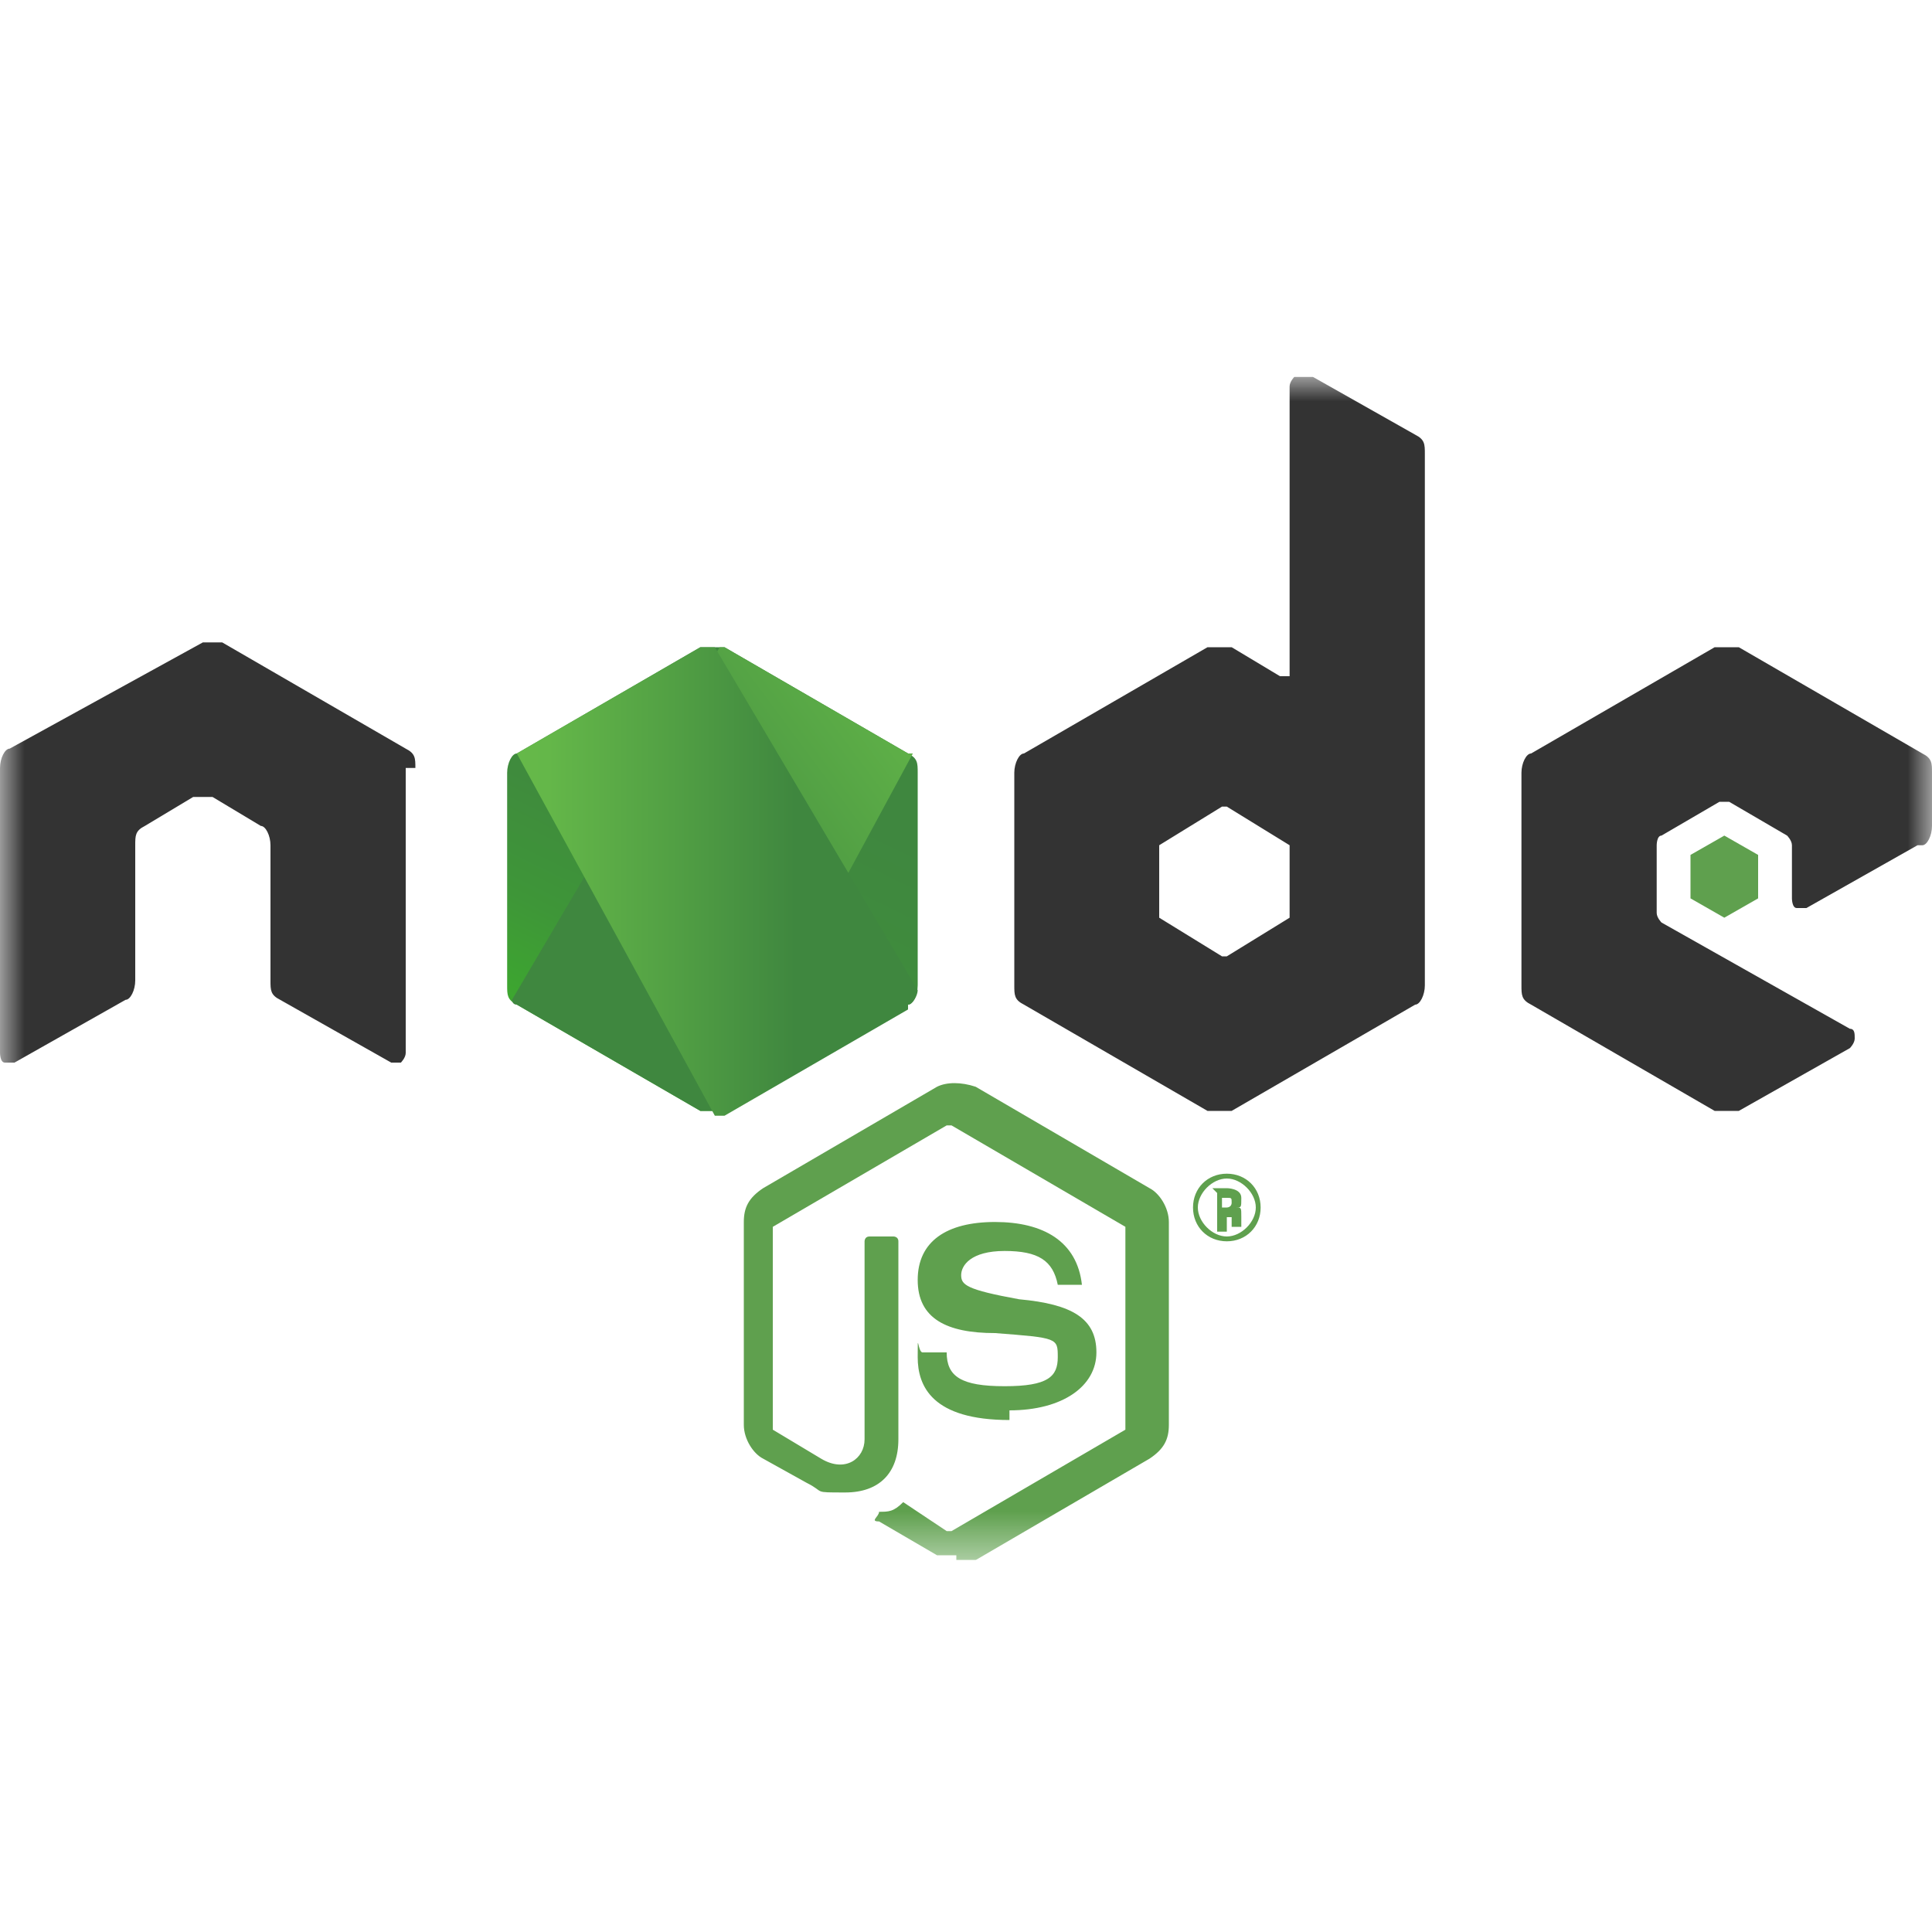 <?xml version="1.0" encoding="UTF-8"?>
<svg xmlns="http://www.w3.org/2000/svg" xmlns:xlink="http://www.w3.org/1999/xlink" version="1.1" viewBox="0 0 40 40">
  <defs>
    <style>
      .cls-1 {
        fill: none;
      }

      .cls-2 {
        mask: url(#mask);
      }

      .cls-3, .cls-4 {
        fill: #5fa04e;
      }

      .cls-5 {
        fill: #fff;
      }

      .cls-4, .cls-6 {
        fill-rule: evenodd;
      }

      .cls-7 {
        fill: url(#Degradado_sin_nombre);
      }

      .cls-8 {
        fill: url(#Degradado_sin_nombre_4);
      }

      .cls-9 {
        fill: url(#Degradado_sin_nombre_3);
      }

      .cls-10 {
        fill: url(#Degradado_sin_nombre_2);
      }

      .cls-6 {
        fill: #333;
      }

      .cls-11 {
        clip-path: url(#clippath);
      }
    </style>
    <clipPath id="clippath">
      <rect class="cls-1" y="7.8" width="40" height="24.5"/>
    </clipPath>
    <mask id="mask" x="0" y="7.8" width="40" height="24.5" maskUnits="userSpaceOnUse">
      <g id="mask0_337_7900">
        <path class="cls-5" d="M40,7.8H0v24.5h40V7.8Z"/>
      </g>
    </mask>
    <linearGradient id="Degradado_sin_nombre" data-name="Degradado sin nombre" x1="73.6" y1="11.2" x2="69.9" y2="3.6" gradientTransform="translate(-51.7 25.4) scale(.9 -.9)" gradientUnits="userSpaceOnUse">
      <stop offset="0" stop-color="#3f873f"/>
      <stop offset=".3" stop-color="#3f8b3d"/>
      <stop offset=".6" stop-color="#3e9638"/>
      <stop offset=".9" stop-color="#3da92e"/>
      <stop offset="1" stop-color="#3dae2b"/>
    </linearGradient>
    <linearGradient id="Degradado_sin_nombre_2" data-name="Degradado sin nombre 2" x1="71.3" y1="7.2" x2="81.8" y2="15" gradientTransform="translate(-51.7 25.4) scale(.9 -.9)" gradientUnits="userSpaceOnUse">
      <stop offset=".1" stop-color="#3f873f"/>
      <stop offset=".4" stop-color="#52a044"/>
      <stop offset=".7" stop-color="#64b749"/>
      <stop offset=".9" stop-color="#6abf4b"/>
    </linearGradient>
    <linearGradient id="Degradado_sin_nombre_3" data-name="Degradado sin nombre 3" x1="67.2" y1="13.8" x2="76.7" y2="13.8" gradientTransform="translate(-51.7 25.4) scale(.9 -.9)" gradientUnits="userSpaceOnUse">
      <stop offset="0" stop-color="#6abf4b"/>
      <stop offset=".3" stop-color="#64b749"/>
      <stop offset=".6" stop-color="#52a044"/>
      <stop offset=".9" stop-color="#3f873f"/>
    </linearGradient>
    <linearGradient id="Degradado_sin_nombre_4" data-name="Degradado sin nombre 4" x1="67.2" y1="7.8" x2="76.7" y2="7.8" gradientTransform="translate(-51.7 25.4) scale(.9 -.9)" gradientUnits="userSpaceOnUse">
      <stop offset="0" stop-color="#6abf4b"/>
      <stop offset=".3" stop-color="#64b749"/>
      <stop offset=".6" stop-color="#52a044"/>
      <stop offset=".9" stop-color="#3f873f"/>
    </linearGradient>
  </defs>
  <!-- Generator: Adobe Illustrator 28.7.1, SVG Export Plug-In . SVG Version: 1.2.0 Build 142)  -->
  <g>
    <g id="Capa_1">
      <g class="cls-11">
        <g class="cls-2">
          <g>
            <path class="cls-3" d="M19.8,32.2c-.1,0-.3,0-.4,0l-1.2-.7c-.2,0,0-.1,0-.2.2,0,.3,0,.5-.2,0,0,0,0,0,0l.9.6s0,0,.1,0l3.6-2.1s0,0,0,0v-4.2s0,0,0,0l-3.6-2.1s0,0-.1,0l-3.6,2.1s0,0,0,0v4.2s0,0,0,0l1,.6c.5.3.9,0,.9-.4v-4.1c0,0,0-.1.1-.1h.5c0,0,.1,0,.1.1v4.1c0,.7-.4,1.1-1.1,1.1s-.4,0-.8-.2l-.9-.5c-.2-.1-.4-.4-.4-.7v-4.2c0-.3.1-.5.4-.7l3.6-2.1c.2-.1.5-.1.8,0l3.6,2.1c.2.1.4.4.4.7v4.2c0,.3-.1.5-.4.7l-3.6,2.1c-.1,0-.2,0-.4,0h0Z"/>
            <path class="cls-3" d="M20.9,29.4c-1.6,0-1.9-.7-1.9-1.3s0-.1.1-.1h.5c0,0,0,0,0,0,0,.5.3.7,1.2.7s1.1-.2,1.1-.6,0-.4-1.3-.5c-1,0-1.6-.3-1.6-1.1s.6-1.2,1.6-1.2,1.7.4,1.8,1.3c0,0,0,0,0,0,0,0,0,0,0,0h-.5s0,0,0,0c-.1-.5-.4-.7-1.1-.7s-.9.3-.9.5.1.3,1.2.5c1.1.1,1.6.4,1.6,1.1s-.7,1.2-1.8,1.2h0ZM26.1,25c0,.4-.3.7-.7.7s-.7-.3-.7-.7.3-.7.7-.7.7.3.7.7ZM24.8,25c0,.3.3.6.6.6s.6-.3.6-.6-.3-.6-.6-.6-.6.3-.6.6ZM25.1,24.6h.3c0,0,.3,0,.3.2s0,.2-.1.2c.1,0,.1,0,.1.2,0,0,0,.2,0,.2h-.2s0-.2,0-.2c0,0,0,0,0,0h-.1v.3h-.2v-.8h0ZM25.3,25h.1c0,0,.1,0,.1-.1,0-.1,0-.1-.1-.1h-.1v.2s0,0,0,0Z"/>
            <path class="cls-6" d="M8.6,15.9c0-.2,0-.3-.2-.4l-3.8-2.2c0,0-.1,0-.2,0h0c0,0-.1,0-.2,0L.2,15.5c-.1,0-.2.2-.2.4v5.9c0,0,0,.2.1.2,0,0,.2,0,.2,0l2.3-1.3c.1,0,.2-.2.2-.4v-2.8c0-.2,0-.3.2-.4l1-.6c0,0,.2,0,.2,0s.2,0,.2,0l1,.6c.1,0,.2.2.2.4v2.8c0,.2,0,.3.2.4l2.3,1.3c0,0,.2,0,.2,0,0,0,.1-.1.1-.2v-5.9ZM27,7.8c0,0-.2,0-.2,0,0,0-.1.1-.1.2v5.9c0,0,0,.1,0,.1,0,0-.1,0-.2,0l-1-.6c-.1,0-.3,0-.5,0l-3.8,2.2c-.1,0-.2.2-.2.4v4.4c0,.2,0,.3.2.4l3.8,2.2c.1,0,.3,0,.5,0l3.8-2.2c.1,0,.2-.2.2-.4v-11c0-.2,0-.3-.2-.4l-2.3-1.3ZM26.7,19s0,0,0,0l-1.3.8s0,0-.1,0l-1.3-.8s0,0,0,0v-1.5s0,0,0,0l1.3-.8s0,0,.1,0l1.3.8s0,0,0,0v1.5h0ZM39.8,17.5c.1,0,.2-.2.2-.4v-1.1c0-.2,0-.3-.2-.4l-3.8-2.2c-.1,0-.3,0-.5,0l-3.8,2.2c-.1,0-.2.2-.2.4v4.4c0,.2,0,.3.2.4l3.8,2.2c.1,0,.3,0,.5,0l2.3-1.3c0,0,.1-.1.1-.2s0-.2-.1-.2l-3.9-2.2c0,0-.1-.1-.1-.2v-1.4c0,0,0-.2.1-.2l1.2-.7c0,0,.2,0,.2,0l1.2.7c0,0,.1.1.1.2v1.1c0,0,0,.2.1.2,0,0,.2,0,.2,0,0,0,2.3-1.3,2.3-1.3Z"/>
            <path class="cls-4" d="M35.7,17.3s0,0,0,0l.7.4s0,0,0,0v.9s0,0,0,0l-.7.4s0,0,0,0l-.7-.4s0,0,0,0v-.9s0,0,0,0l.7-.4h0Z"/>
            <path class="cls-7" d="M15,13.4c-.1,0-.3,0-.5,0l-3.8,2.2c-.1,0-.2.2-.2.4v4.4c0,.2,0,.3.2.4l3.8,2.2c.1,0,.3,0,.5,0l3.8-2.2c.1,0,.2-.2.2-.4v-4.4c0-.2,0-.3-.2-.4l-3.8-2.2h0Z"/>
            <path class="cls-10" d="M18.8,15.6l-3.8-2.2s0,0-.1,0l-4.3,7.3s0,.1.1.1l3.8,2.2c.1,0,.2,0,.4,0l4-7.4s0,0,0,0Z"/>
            <path class="cls-9" d="M14.4,12.6h0s0,0,0,0c0,0,0,0,0,0Z"/>
            <path class="cls-8" d="M18.8,20.8c.1,0,.2-.2.2-.3l-4.2-7.1c-.1,0-.2,0-.3,0l-3.8,2.2,4.1,7.5c0,0,.1,0,.2,0l3.8-2.2h0Z"/>
          </g>
        </g>
      </g>
    </g>
  </g>
</svg>